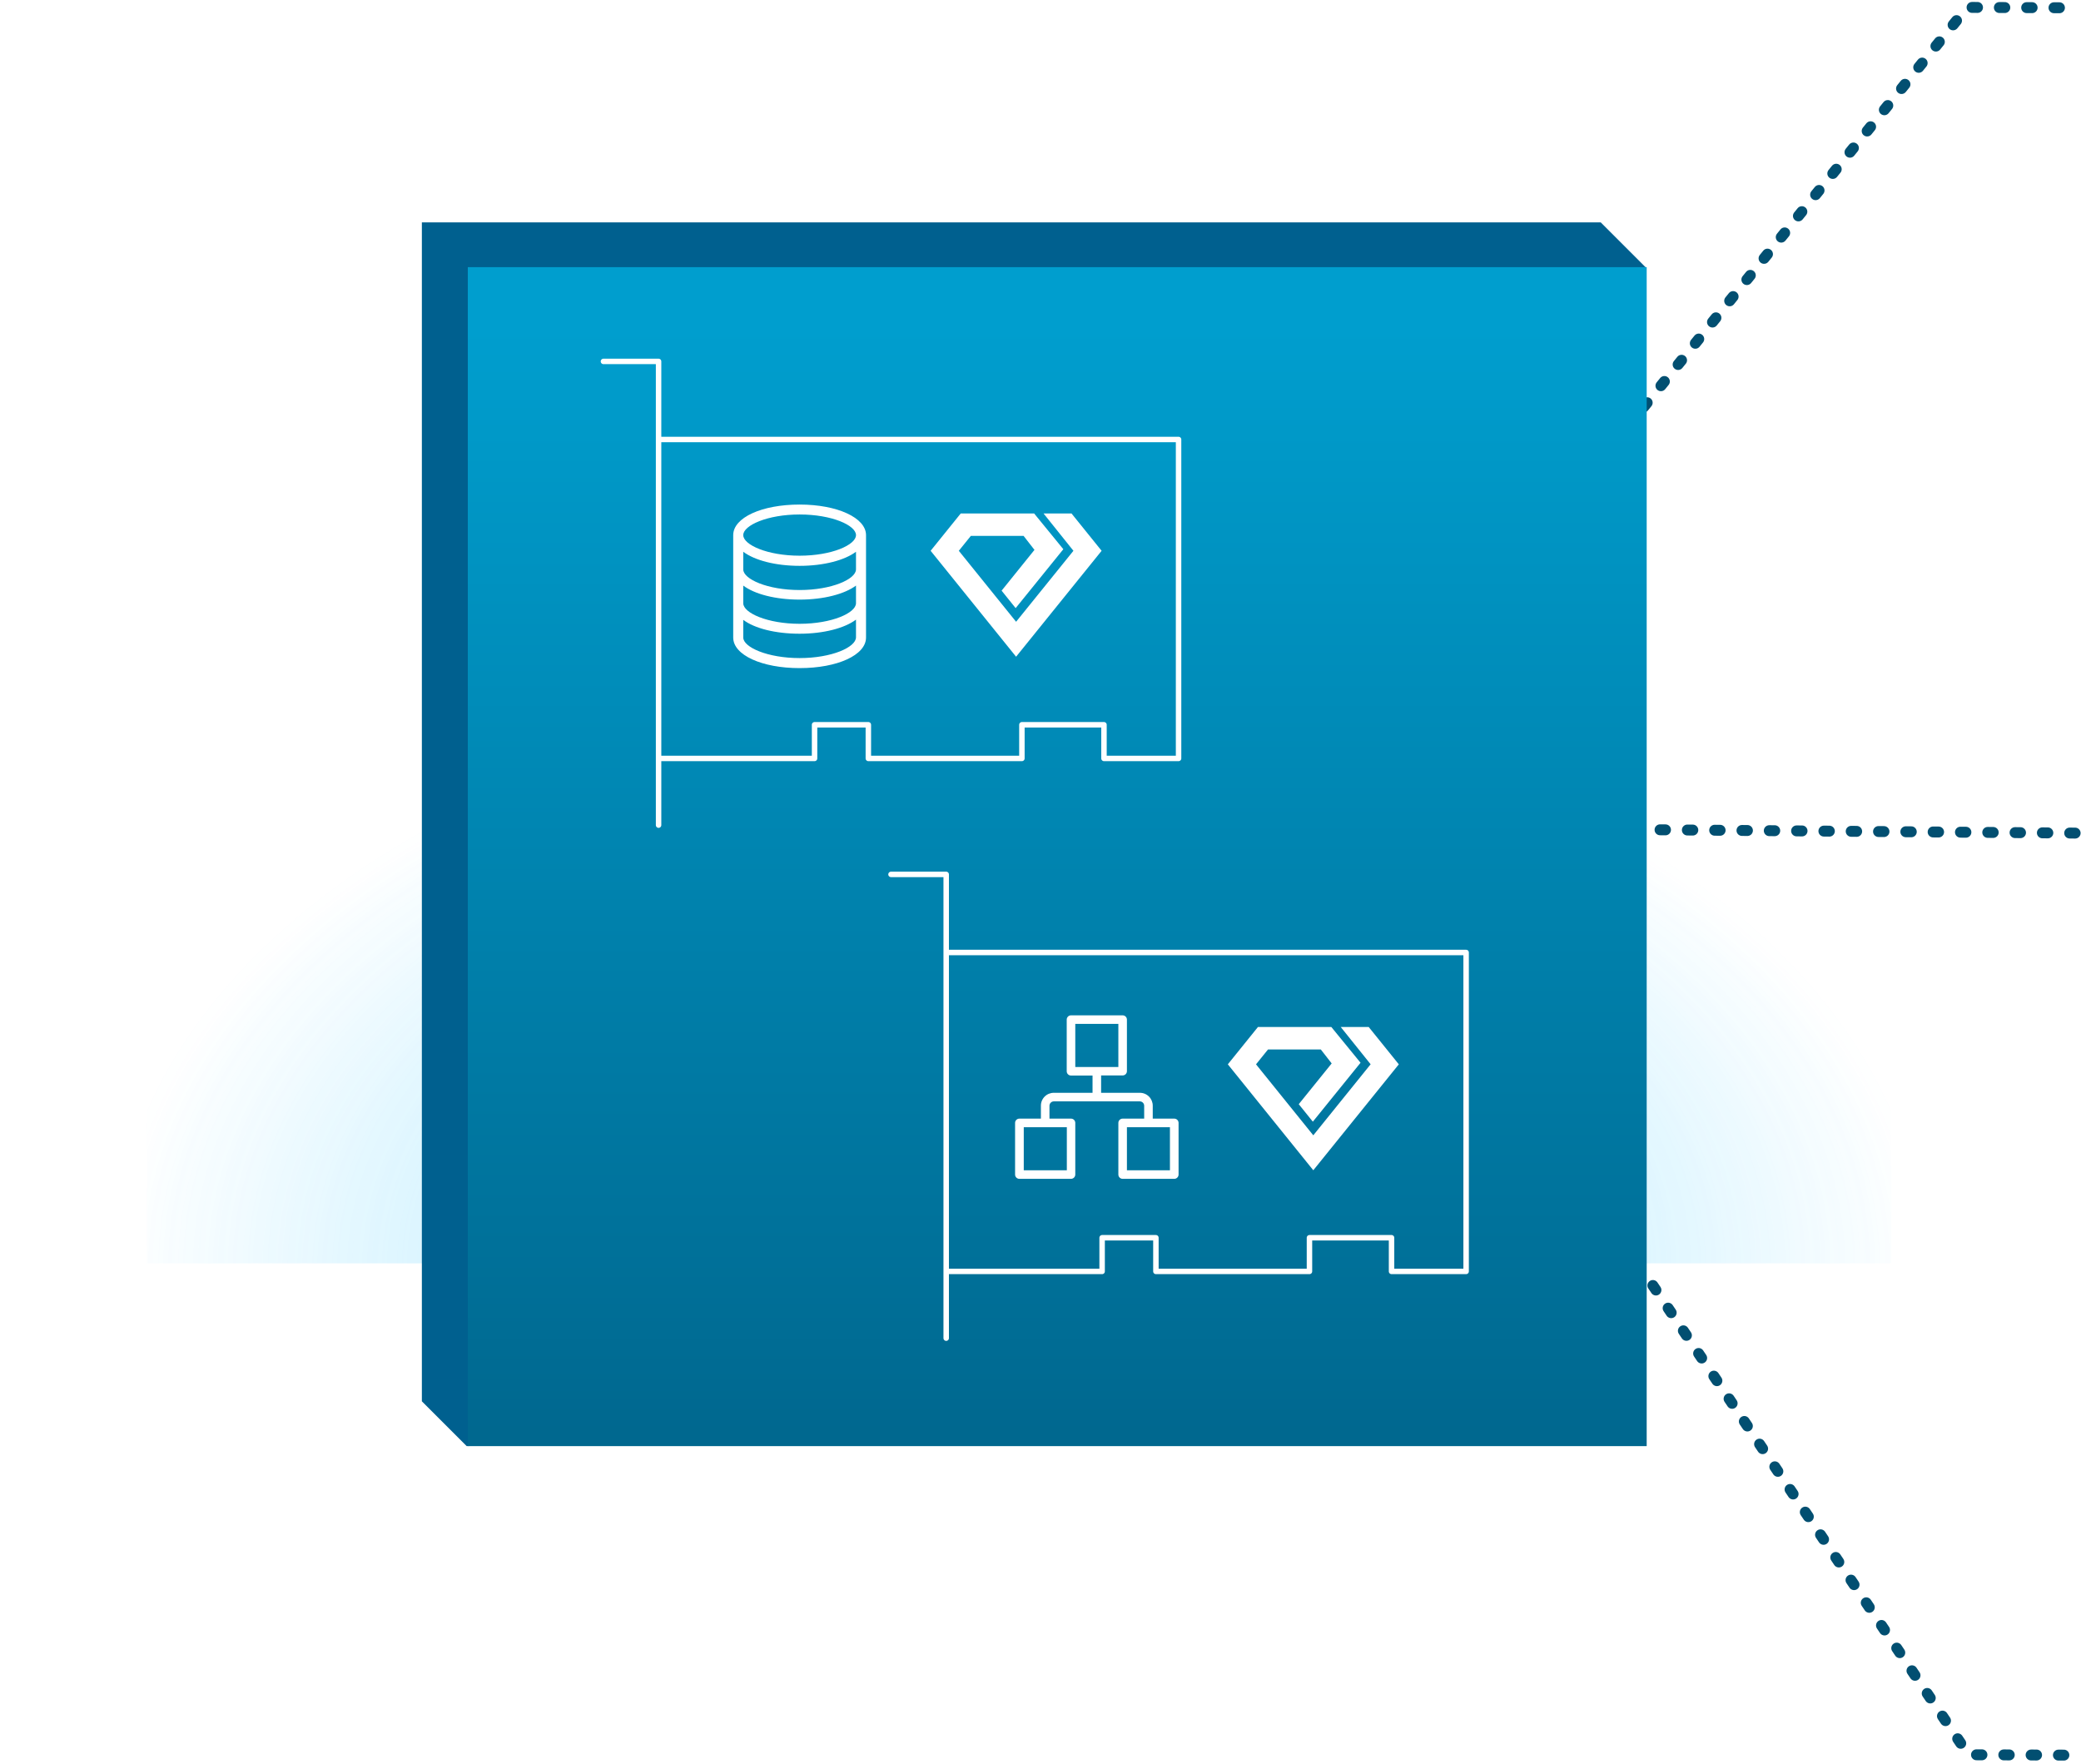 <?xml version="1.0" encoding="UTF-8"?> <svg xmlns="http://www.w3.org/2000/svg" width="381" height="323" viewBox="0 0 381 323"><defs><radialGradient id="prefix__a" cx="50%" cy="0%" r="38.289%" fx="50%" fy="0%" gradientTransform="matrix(0 1 -1.34 0 .5 -.5)"><stop offset="0%" stop-color="#32C5FF"></stop><stop offset="100%" stop-color="#32C5FF" stop-opacity="0"></stop></radialGradient><linearGradient id="prefix__c" x1="50%" x2="50%" y1="122.456%" y2="5.48%"><stop offset="0%" stop-color="#005A7F"></stop><stop offset="100%" stop-color="#009ECE"></stop></linearGradient><filter id="prefix__b" width="109.3%" height="109.3%" x="-4.7%" y="-4.7%"><feOffset dy="2" in="SourceAlpha" result="shadowOffsetOuter1"></feOffset><feGaussianBlur in="shadowOffsetOuter1" result="shadowBlurOuter1" stdDeviation="1.5"></feGaussianBlur><feColorMatrix in="shadowBlurOuter1" result="shadowMatrixOuter1" values="0 0 0 0 0 0 0 0 0 0 0 0 0 0 0 0 0 0 0.5 0"></feColorMatrix><feMerge><feMergeNode in="shadowMatrixOuter1"></feMergeNode><feMergeNode in="SourceGraphic"></feMergeNode></feMerge></filter></defs><g fill="none" fill-rule="evenodd"><g opacity=".71"><path opacity=".716" style="mix-blend-mode:multiply" fill="url(#prefix__a)" d="M0.901 0.281H320.256V276.281H0.901z" transform="translate(26 -45) matrix(1 0 0 -1 0 276.563)"></path></g><g><g fill="#024F71" fill-rule="nonzero"><path d="M1.228 144.432c3.526.028 6.423 2.658 6.881 6.053l.065.002c.553.004.997.455.992 1.008-.004.512-.393.932-.89.986l-.117.006-.065-.002c-.512 3.39-3.45 5.974-6.977 5.946-3.866-.03-6.975-3.19-6.944-7.055.03-3.866 3.19-6.975 7.055-6.944zm90.944 6.72l1 .007c.552.004.996.456.992 1.008-.004.513-.394.932-.891.986l-.117.006-1-.008c-.552-.004-.997-.455-.992-1.008.004-.552.455-.996 1.008-.992zm-5-.04l1 .008c.552.004.996.455.992 1.007-.004.513-.394.933-.891.987l-.117.005-1-.007c-.552-.005-.996-.456-.992-1.008.004-.553.456-.997 1.008-.992zm-5-.04l1 .008c.552.004.996.456.992 1.008-.004.513-.393.932-.891.986l-.117.006-1-.008c-.552-.004-.996-.456-.992-1.008.005-.552.456-.996 1.008-.992zm-5-.04l1 .008c.552.005.997.456.992 1.008-.004.513-.393.933-.891.987l-.117.005-1-.008c-.552-.004-.996-.455-.992-1.007.005-.553.456-.997 1.008-.992zm-5-.039l1 .008c.553.004.997.456.992 1.008-.004.513-.393.932-.89.986l-.117.006-1-.008c-.553-.004-.997-.456-.993-1.008.005-.552.456-.996 1.008-.992zm-5-.04l1 .008c.553.005.997.456.993 1.008-.005.513-.394.933-.892.986l-.116.006-1-.008c-.553-.004-.997-.455-.992-1.007.004-.553.455-.997 1.008-.993zm-5-.04l1 .009c.553.004.997.455.993 1.008-.004.513-.394.932-.892.986l-.116.006-1-.008c-.552-.005-.997-.456-.992-1.008.004-.552.455-.996 1.008-.992zm-5-.039l1 .008c.553.005.997.456.993 1.008-.004.513-.394.933-.891.986l-.117.006-1-.008c-.552-.004-.996-.455-.992-1.008.004-.552.456-.996 1.008-.992zm-4.999-.04l1 .009c.552.004.996.455.992 1.008-.004.512-.393.932-.891.986l-.117.006-1-.008c-.552-.005-.996-.456-.992-1.008.004-.552.456-.997 1.008-.992zm-5-.039l1 .008c.552.005.997.456.992 1.008-.004.513-.393.932-.891.986l-.117.006-1-.008c-.552-.004-.996-.455-.992-1.008.005-.552.456-.996 1.008-.992zm-5-.04l1 .009c.553.004.997.455.992 1.007-.004.513-.393.933-.89.987l-.118.006-1-.008c-.552-.005-.996-.456-.992-1.008.005-.552.456-.997 1.008-.992zm-5-.039l1 .008c.553.004.997.456.992 1.008-.004.513-.393.932-.89.986l-.117.006-1-.008c-.553-.004-.997-.456-.992-1.008.004-.552.455-.996 1.007-.992zm-5-.04l1 .009c.553.004.997.455.993 1.007-.004.513-.394.933-.892.987l-.116.005-1-.007c-.552-.005-.997-.456-.992-1.008.004-.553.455-.997 1.008-.992zm-5-.039l1 .008c.553.004.997.456.993 1.008-.004.513-.394.932-.891.986l-.117.006-1-.008c-.552-.004-.996-.456-.992-1.008.004-.552.455-.996 1.008-.992zm-5-.04l1 .008c.553.005.997.456.993 1.008-.004.513-.393.933-.891.987l-.117.005-1-.008c-.552-.004-.996-.455-.992-1.007.004-.553.456-.997 1.008-.992zm-4.999-.039l1 .008c.552.004.996.455.992 1.008-.004.513-.393.932-.891.986l-.117.006-1-.008c-.552-.004-.996-.456-.992-1.008.005-.552.456-.996 1.008-.992zm-5-.04l1 .008c.552.005.997.456.992 1.008-.004.513-.393.933-.89.986l-.118.006-1-.008c-.552-.004-.996-.455-.992-1.008.005-.552.456-.996 1.008-.992zM90.106 319.95l1 .004c.552.002.998.452.996 1.004-.002.513-.39.934-.887.99l-.117.006-1-.004c-.552-.002-.998-.451-.996-1.004.002-.552.452-.998 1.004-.996zm-5-.019l1 .004c.552.002.998.451.996 1.004-.002.513-.39.934-.887.99l-.117.006-1-.004c-.552-.002-.998-.451-.996-1.004.002-.552.452-.998 1.004-.996zm-5-.02l1 .005c.552.002.998.451.996 1.004-.002.512-.39.934-.887.99l-.117.006-1-.004c-.552-.002-.998-.452-.996-1.004.002-.552.452-.998 1.004-.996zm-5-.018l1 .004c.552.002.998.451.996 1.003-.002.513-.39.934-.887.99l-.117.007-1-.004c-.552-.002-.998-.452-.996-1.004.002-.552.452-.998 1.004-.996zm-2.686-2.583l.07.093.559.83c.308.458.186 1.08-.272 1.388-.426.286-.992.202-1.317-.179l-.071-.093-.558-.83c-.308-.458-.187-1.08.272-1.388.425-.286.992-.201 1.317.18zm-2.79-4.149l.07.093.559.83c.308.458.186 1.08-.272 1.388-.426.286-.992.201-1.317-.18l-.071-.092-.558-.83c-.308-.458-.186-1.08.272-1.388.425-.286.992-.201 1.317.179zm-2.79-4.15l.07.094.559.83c.308.458.186 1.08-.272 1.387-.426.287-.992.202-1.317-.178l-.07-.093-.559-.83c-.308-.459-.186-1.08.272-1.388.426-.286.992-.202 1.317.179zm-2.79-4.149l.07.093.559.83c.308.459.186 1.08-.272 1.388-.426.286-.992.202-1.317-.179l-.07-.093-.559-.83c-.308-.458-.186-1.08.272-1.387.426-.287.992-.202 1.317.178zm-2.79-4.149l.071.093.558.83c.308.458.186 1.08-.272 1.388-.425.286-.992.202-1.317-.179l-.07-.093-.559-.83c-.308-.458-.186-1.08.272-1.388.426-.286.992-.201 1.317.18zm-2.79-4.15l.071.094.558.83c.308.458.187 1.08-.272 1.388-.425.286-.992.201-1.317-.18l-.07-.092-.559-.83c-.308-.458-.186-1.08.272-1.388.426-.286.992-.202 1.317.179zm-2.79-4.148l.071.093.558.83c.308.458.187 1.08-.272 1.387-.425.287-.991.202-1.317-.178l-.07-.094-.558-.83c-.309-.458-.187-1.079.271-1.387.426-.286.992-.202 1.318.179zm-2.79-4.15l.071.093.558.83c.308.459.187 1.08-.272 1.388-.425.286-.991.202-1.317-.179l-.07-.093-.558-.83c-.309-.458-.187-1.08.271-1.387.426-.287.992-.202 1.318.178zm-2.79-4.149l.071.093.558.83c.309.458.187 1.08-.271 1.388-.426.286-.992.201-1.318-.179l-.07-.093-.558-.83c-.308-.458-.187-1.08.272-1.388.425-.286.991-.201 1.317.18zm-2.79-4.15l.071.094.558.83c.309.458.187 1.08-.271 1.388-.426.286-.992.201-1.318-.18l-.07-.092-.558-.83c-.308-.458-.187-1.08.272-1.388.425-.286.991-.202 1.317.179zm-2.79-4.148l.072.093.558.83c.308.458.186 1.08-.272 1.387-.426.286-.992.202-1.317-.179l-.071-.093-.558-.83c-.308-.458-.187-1.08.272-1.387.425-.286.991-.202 1.317.179zm-2.789-4.15l.07.093.559.83c.308.458.186 1.08-.272 1.388-.426.286-.992.202-1.317-.179l-.071-.093-.558-.83c-.308-.458-.186-1.08.272-1.388.425-.286.992-.201 1.317.18zm-2.79-4.149l.07.093.559.83c.308.458.186 1.08-.272 1.388-.426.286-.992.201-1.317-.18l-.07-.092-.559-.83c-.308-.458-.186-1.08.272-1.388.426-.286.992-.201 1.317.179zm-2.79-4.15l.07.094.559.83c.308.458.186 1.08-.272 1.387-.426.287-.992.202-1.317-.178l-.07-.093-.559-.83c-.308-.459-.186-1.08.272-1.388.426-.286.992-.202 1.317.179zm-2.79-4.149l.071.094.558.83c.308.458.186 1.079-.272 1.387-.426.286-.992.202-1.317-.179l-.07-.093-.559-.83c-.308-.458-.186-1.08.272-1.387.426-.287.992-.202 1.317.178zm-2.79-4.149l.071.093.558.83c.308.458.186 1.08-.272 1.388-.425.286-.992.202-1.317-.179l-.07-.093-.559-.83c-.308-.458-.186-1.08.272-1.388.426-.286.992-.201 1.317.18zm-2.79-4.149l.071.093.558.83c.308.458.187 1.08-.272 1.388-.425.286-.991.201-1.317-.18l-.07-.092-.559-.83c-.308-.458-.186-1.08.272-1.388.426-.286.992-.202 1.318.179zm-2.79-4.15l.071.094.558.83c.308.458.187 1.08-.272 1.387-.425.287-.991.202-1.317-.178l-.07-.093-.558-.83c-.309-.459-.187-1.08.271-1.388.426-.286.992-.202 1.318.179zm-2.79-4.149l.071.093.558.83c.308.459.187 1.08-.272 1.388-.425.286-.991.202-1.317-.179l-.07-.093-.558-.83c-.309-.458-.187-1.08.272-1.387.425-.287.991-.202 1.317.178zm-2.79-4.149l.071.093.558.83c.309.458.187 1.08-.271 1.388-.426.286-.992.202-1.318-.179l-.07-.093-.558-.83c-.308-.458-.187-1.08.272-1.388.425-.286.991-.201 1.317.18zm-2.79-4.15l.072.094.558.83c.308.458.186 1.08-.272 1.388-.426.286-.992.201-1.318-.18l-.07-.092-.558-.83c-.308-.458-.187-1.08.272-1.388.425-.286.991-.202 1.317.179zm-2.789-4.148l.07.093.559.83c.308.458.186 1.08-.272 1.387-.426.286-.992.202-1.317-.179l-.071-.093-.558-.83c-.308-.458-.187-1.08.272-1.387.425-.286.992-.202 1.317.179zm-2.79-4.15l.07.093.559.83c.308.459.186 1.08-.272 1.388-.426.286-.992.202-1.317-.179l-.071-.093-.558-.83c-.308-.458-.186-1.08.272-1.387.425-.287.992-.202 1.317.178zm-2.79-4.149l.07.093.559.83c.308.458.186 1.08-.272 1.388-.426.286-.992.201-1.317-.18l-.07-.092-.559-.83c-.308-.458-.186-1.08.272-1.388.426-.286.992-.201 1.317.18zm-10.78-14.253c3.208-2.158 7.557-1.305 9.714 1.903 1.968 2.926 1.432 6.802-1.113 9.098l.018.026c.308.458.186 1.08-.272 1.388-.426.286-.992.201-1.317-.18l-.07-.092-.018-.026c-3.086 1.49-6.878.524-8.846-2.403-2.157-3.208-1.305-7.557 1.903-9.714zM-4.44 86.026c2.219-2.74 6.08-3.367 9.023-1.61l.014-.016c.347-.43.977-.496 1.406-.148.396.32.483.882.22 1.304l-.072.102-.014.017c2.332 2.511 2.523 6.42.303 9.16-2.432 3.006-6.84 3.47-9.845 1.036-3.004-2.432-3.468-6.84-1.035-9.845zm13.59-5.66c.396.32.482.882.22 1.304l-.073.102-.629.777c-.348.43-.977.496-1.406.148-.397-.32-.484-.882-.221-1.304l.073-.102.629-.777c.347-.43.977-.496 1.406-.148zm3.146-3.886c.396.32.483.882.22 1.304l-.072.102-.63.777c-.347.43-.977.496-1.406.148-.396-.32-.483-.882-.221-1.304l.073-.102.63-.777c.347-.43.976-.496 1.406-.148zm3.146-3.886c.396.32.483.882.22 1.304L15.59 74l-.63.778c-.347.429-.977.495-1.406.147-.396-.32-.483-.882-.22-1.304l.072-.102.63-.777c.347-.43.977-.496 1.406-.148zm3.146-3.886c.396.32.483.882.22 1.304l-.072.102-.63.778c-.347.429-.976.495-1.406.147-.396-.32-.483-.882-.22-1.304l.072-.102.63-.777c.347-.43.977-.496 1.406-.148zm3.146-3.886c.397.32.484.882.221 1.304l-.073.102-.629.778c-.347.429-.977.495-1.406.147-.397-.32-.484-.882-.221-1.304l.073-.102.629-.777c.347-.43.977-.496 1.406-.148zm3.147-3.886c.396.32.483.882.22 1.304l-.072.102-.63.778c-.347.429-.977.495-1.406.147-.396-.32-.483-.882-.22-1.304l.072-.102.63-.777c.347-.43.976-.496 1.406-.148zm3.146-3.886c.396.32.483.882.22 1.304l-.072.102-.63.778c-.347.429-.977.495-1.406.147-.396-.32-.483-.882-.22-1.304l.072-.102.63-.777c.347-.43.977-.496 1.406-.148zm3.146-3.886c.396.32.483.882.221 1.304l-.073.102-.63.778c-.347.429-.976.495-1.406.147-.396-.32-.483-.882-.22-1.304l.073-.102.629-.777c.347-.43.977-.496 1.406-.148zm3.147-3.886c.396.32.483.882.22 1.304l-.073.102-.629.778c-.347.429-.977.495-1.406.147-.396-.32-.483-.882-.221-1.304l.073-.102.63-.777c.347-.43.976-.496 1.406-.148zm3.146-3.886c.396.32.483.882.22 1.304l-.072.102-.63.778c-.347.429-.977.495-1.406.147-.396-.32-.483-.882-.22-1.304l.072-.102.63-.777c.347-.43.977-.496 1.406-.148zm3.146-3.886c.396.32.483.882.22 1.304l-.072.102-.63.778c-.347.429-.976.495-1.406.147-.396-.32-.483-.882-.22-1.304l.072-.102.63-.777c.347-.43.977-.496 1.406-.148zm3.146-3.886c.397.32.483.882.221 1.304l-.073.102-.629.778c-.348.429-.977.495-1.406.148-.397-.321-.484-.883-.221-1.305l.073-.102.629-.777c.347-.43.977-.496 1.406-.148zm3.147-3.886c.396.32.483.882.22 1.304l-.072.102-.63.778c-.347.429-.977.495-1.406.148-.396-.321-.483-.883-.221-1.305l.073-.102.63-.777c.347-.43.976-.496 1.406-.148zm3.146-3.886c.396.32.483.882.22 1.304l-.072.102-.63.778c-.347.429-.977.495-1.406.148-.396-.321-.483-.882-.22-1.305l.072-.102.63-.777c.347-.43.977-.496 1.406-.148zm3.146-3.886c.396.32.483.882.221 1.304l-.073.102-.63.778c-.347.429-.976.495-1.406.148-.396-.321-.483-.882-.22-1.305l.072-.102.63-.777c.347-.43.977-.496 1.406-.148zm3.146-3.886c.397.32.484.882.221 1.304l-.073.102-.629.778c-.347.429-.977.495-1.406.148-.397-.321-.483-.882-.221-1.305l.073-.102.629-.777c.348-.43.977-.496 1.406-.148zm3.147-3.886c.396.32.483.882.22 1.304l-.072.102-.63.778c-.347.429-.977.495-1.406.148-.396-.321-.483-.882-.22-1.305l.072-.102.63-.777c.347-.43.976-.496 1.406-.148zm3.146-3.886c.396.32.483.882.22 1.304l-.072.102-.63.778c-.347.429-.977.495-1.406.148-.396-.321-.483-.882-.22-1.305l.072-.102.63-.777c.347-.43.977-.496 1.406-.148zm3.146-3.886c.396.32.483.882.221 1.304l-.073.102-.629.778c-.348.429-.977.495-1.406.148-.397-.321-.484-.882-.221-1.305l.073-.102.629-.777c.347-.43.977-.496 1.406-.148zm3.147-3.886c.396.32.483.882.22 1.304l-.073.102-.629.778c-.347.429-.977.495-1.406.148-.396-.321-.483-.882-.221-1.305l.073-.102.63-.777c.347-.43.976-.496 1.406-.148zm3.146-3.886c.396.32.483.882.22 1.304l-.072.102-.63.778c-.347.429-.977.495-1.406.148-.396-.321-.483-.882-.22-1.304l.072-.103.63-.777c.347-.43.977-.496 1.406-.148zM89.293.061l1 .004c.553.002.999.451.997 1.004-.002.512-.39.934-.888.99l-.116.006-1-.004c-.553-.002-.999-.452-.996-1.004.002-.552.451-.998 1.003-.996zm-5-.02l1 .005c.553.002.999.451.997 1.003-.002.513-.39.934-.888.99l-.116.007-1-.004c-.553-.002-.999-.452-.996-1.004.002-.552.451-.998 1.003-.996zm-5-.018l1 .003c.553.002.999.452.997 1.004-.002.513-.39.934-.888.99l-.116.006-1-.003c-.553-.003-.999-.452-.996-1.004.002-.553.451-.999 1.003-.996zm-5-.02l1 .004c.553.002.999.452.997 1.004-.002.513-.39.934-.888.99l-.116.006-1-.004c-.552-.002-.998-.451-.996-1.003.002-.553.451-.999 1.003-.997z" transform="translate(26 -45) translate(51 45) translate(209.764 .356)"></path></g><g filter="url(#prefix__b)" transform="translate(26 -45) translate(51 45) translate(0 38)"><path fill="#00608F" fill-rule="nonzero" d="M0.237 216.537L8.443 224.742 216.072 216.537 224.267 8.907 216.072 0.712 0.237 0.712z"></path><path fill="url(#prefix__c)" fill-rule="nonzero" d="M8.649 8.907H224.484V224.742H8.649z"></path><path fill="#FFF" fill-rule="nonzero" d="M179.102 154.847L173.591 148.015 168.471 148.015 173.942 154.837 163.445 167.842 152.959 154.847 155.157 152.123 164.818 152.123 166.81 154.682 160.782 162.144 163.362 165.344 172.094 154.558 166.748 148.015 153.31 148.015 147.798 154.847 163.445 174.241zM109.63 175.81h9.455c.433 0 .784-.352.784-.785v-9.454c0-.433-.35-.784-.784-.784h-3.943v-2.364c.006-.436.358-.789.795-.795h15.75c.437.006.79.359.795.795v2.364h-3.943c-.433 0-.784.35-.784.784v9.454c0 .433.35.785.784.785h9.454c.433 0 .785-.352.785-.785v-9.454c0-.433-.352-.784-.785-.784h-3.943v-2.364c.003-.628-.245-1.23-.689-1.674-.444-.444-1.046-.692-1.674-.69h-7.09v-3.178h3.942c.433 0 .784-.351.784-.785v-9.433c0-.433-.35-.785-.784-.785h-9.454c-.433 0-.785.352-.785.785v9.454c0 .433.352.784.785.784h3.943v3.159h-7.091c-.628-.003-1.23.245-1.674.689-.444.444-.692 1.046-.69 1.674v2.364h-3.942c-.433 0-.785.35-.785.784v9.454c0 .433.352.785.785.785zm27.568-9.454v7.885h-7.875v-7.885h7.875zm-17.329-11.023v-7.886h7.886v7.886h-7.886zm-9.433 11.023h7.885v7.885h-7.885v-7.885z"></path><path stroke="#FFF" stroke-linecap="round" stroke-linejoin="round" d="M86.13 120.076L96.234 120.076 96.234 133.627 96.234 204.977M96.234 192.757L124.782 192.757 124.782 186.595 134.628 186.595 134.628 192.757 162.743 192.757 162.743 186.595 177.771 186.595 177.771 192.757 191.425 192.757 191.425 134.37 96.234 134.37"></path><path fill="#FFF" fill-rule="nonzero" d="M69.4 82.31c6.935 0 12.157-2.394 12.157-5.593V57.963c0-3.158-5.222-5.594-12.158-5.594-6.936 0-12.158 2.395-12.158 5.594v18.754c0 3.2 5.233 5.594 12.158 5.594zm0-28.124c5.913 0 10.32 1.992 10.32 3.777 0 1.786-4.428 3.768-10.32 3.768-5.894 0-10.322-1.992-10.322-3.768 0-1.775 4.407-3.777 10.321-3.777zm-10.322 6.822c2.064 1.559 5.883 2.58 10.321 2.58s8.257-1.032 10.321-2.58v3.23c0 1.776-4.428 3.778-10.32 3.778-5.894 0-10.322-2.002-10.322-3.777v-3.231zm0 6.193c2.064 1.558 5.883 2.57 10.321 2.57s8.257-1.032 10.321-2.57v3.23c0 1.775-4.428 3.767-10.32 3.767-5.894 0-10.322-1.992-10.322-3.767v-3.23zm0 6.275c2.064 1.558 5.883 2.539 10.321 2.539s8.257-1.032 10.321-2.58v3.23c0 1.817-4.428 3.809-10.32 3.809-5.894 0-10.322-1.992-10.322-3.768v-3.23zM124.689 60.833L119.178 54 114.058 54 119.529 60.833 109.032 73.827 98.546 60.833 100.744 58.108 110.405 58.108 112.397 60.667 106.38 68.13 108.95 71.329 117.681 60.544 112.335 54 98.897 54 93.385 60.833 109.032 80.226z"></path><path stroke="#FFF" stroke-linecap="round" stroke-linejoin="round" d="M33.482 26.164L43.576 26.164 43.576 39.716 43.576 111.055M43.576 98.845L72.134 98.845 72.134 92.683 81.981 92.683 81.981 98.845 110.095 98.845 110.095 92.683 125.123 92.683 125.123 98.845 138.778 98.845 138.778 40.459 43.576 40.459"></path></g></g></g></svg> 